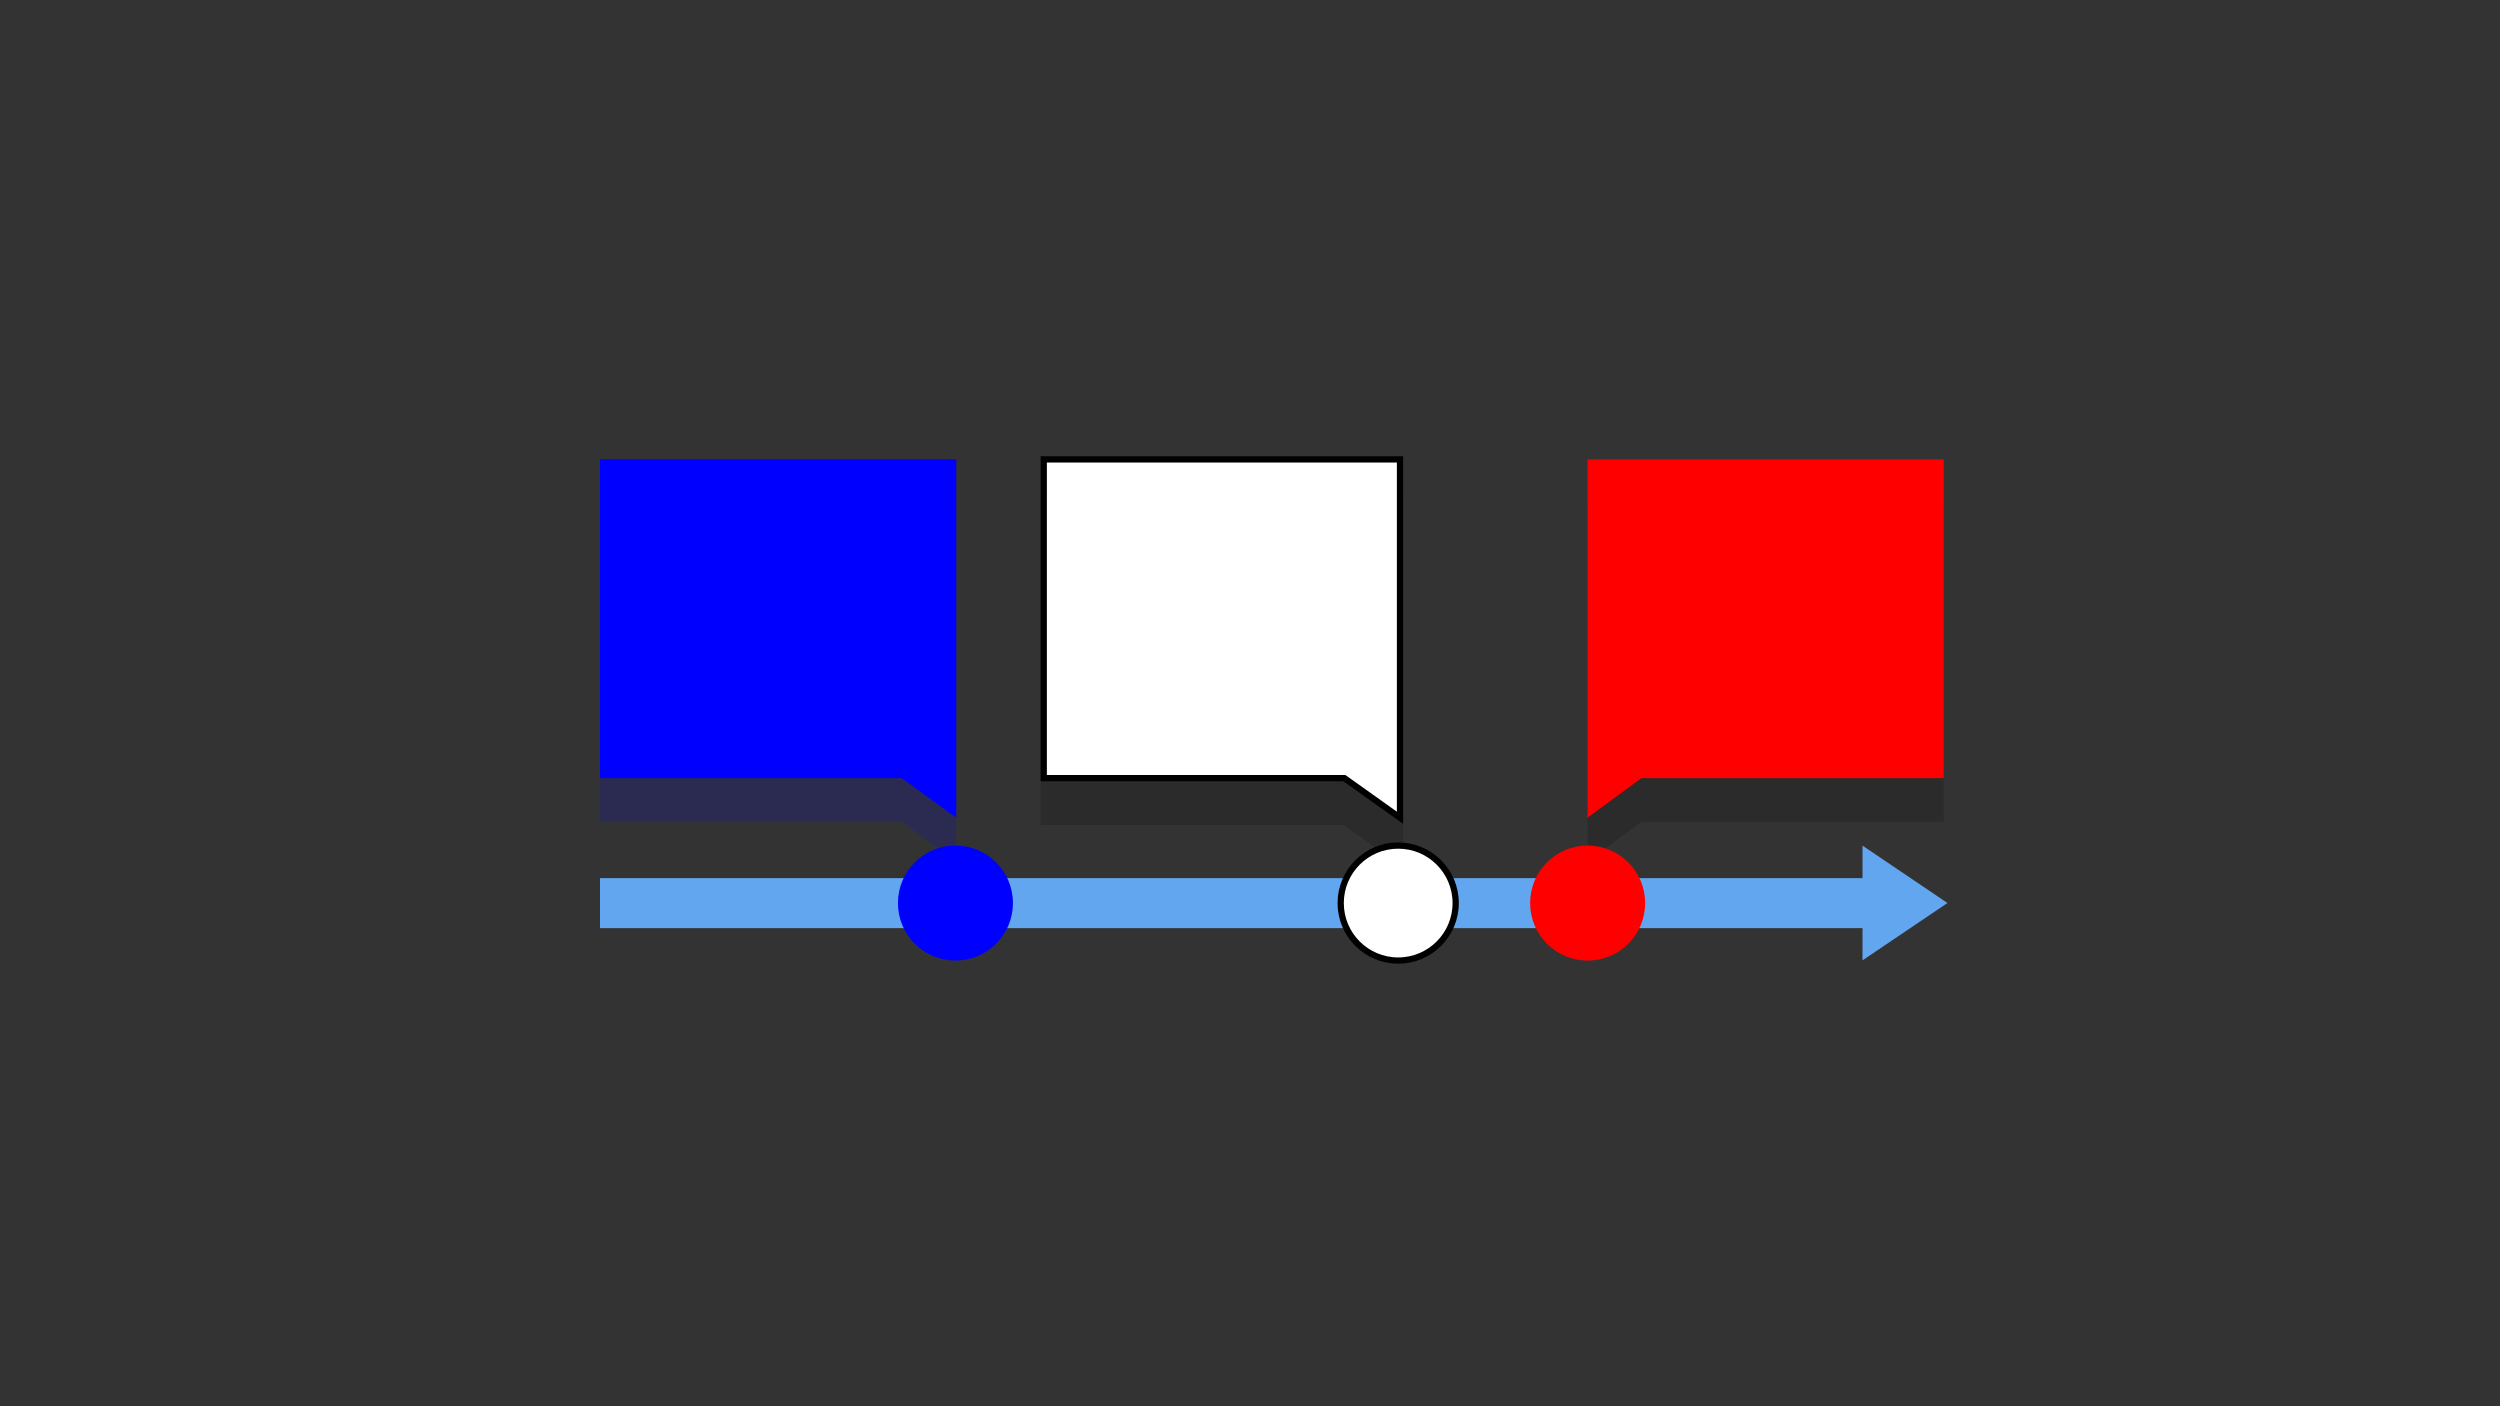 <?xml version="1.0" encoding="UTF-8" standalone="no"?>
<svg
   viewBox="0 0 400 225"
   version="1.1"
   id="svg102"
   sodipodi:docname="icon.svg"
   inkscape:version="1.2.2 (b0a8486541, 2022-12-01)"
   xmlns:inkscape="http://www.inkscape.org/namespaces/inkscape"
   xmlns:sodipodi="http://sodipodi.sourceforge.net/DTD/sodipodi-0.dtd"
   xmlns="http://www.w3.org/2000/svg"
   xmlns:svg="http://www.w3.org/2000/svg">
  <rect x="0" y="0" width="400" height="225" fill="#333333" stroke="none"/>
  <sodipodi:namedview
     id="namedview104"
     pagecolor="#ffffff"
     bordercolor="#000000"
     borderopacity="0.25"
     inkscape:showpageshadow="2"
     inkscape:pageopacity="0.0"
     inkscape:pagecheckerboard="0"
     inkscape:deskcolor="#d1d1d1"
     showgrid="false"
     inkscape:zoom="1.0488889"
     inkscape:cx="23.834746"
     inkscape:cy="112.5"
     inkscape:window-width="1920"
     inkscape:window-height="1129"
     inkscape:window-x="-8"
     inkscape:window-y="-8"
     inkscape:window-maximized="1"
     inkscape:current-layer="timeline" />
  <defs
     id="defs56">
    <style
       id="style54">
      .cls-1 {
        isolation: isolate;
      }

      .cls-2 {
        fill: #62a6ef;
      }

      .cls-3 {
        opacity: 0.15;
        mix-blend-mode: multiply;
      }

      .cls-4 {
        fill: #36c670;
      }

      .cls-5 {
        fill: #d85d6f;
      }

      .cls-6 {
        fill: #f4c84d;
      }

      .cls-7 {
        fill: none;
      }
    </style>
  </defs>
  <title
     id="title58">timeline</title>
  <g
     class="cls-1"
     id="g100">
    <g
       id="timeline">
      <rect
         class="cls-2"
         x="96"
         y="140.5"
         width="205"
         height="8"
         id="rect60" />
      <g
         id="g68"
         style="fill:#0000ff">
        <g
           class="cls-3"
           id="g64"
           style="fill:#0000ff">
          <polygon
             points="153,131.06 153,123.09 153,80.5 96,80.5 96,131.5 144.26,131.5 153,137.84 "
             id="polygon62"
             style="fill:#0000ff" />
        </g>
        <polygon
           class="cls-4"
           points="153,124.06 153,116.09 153,73.5 96,73.5 96,124.5 144.26,124.5 153,130.84 "
           id="polygon66"
           style="fill:#0000ff" />
      </g>
      <g
         id="g76"
         style="stroke:#000000;stroke-opacity:1">
        <g
           class="cls-3"
           id="g72"
           style="stroke:#000000;stroke-opacity:1">
          <polygon
             points="224,131.06 224,123.09 224,80.5 167,80.5 167,131.5 215.1,131.5 224,137.84 "
             id="polygon70"
             style="stroke:#000000;stroke-opacity:1" />
        </g>
        <polygon
           class="cls-5"
           points="224,124.06 224,116.09 224,73.5 167,73.5 167,124.5 215.1,124.5 224,130.84 "
           id="polygon74"
           style="fill:#ffffff;stroke:#000000;stroke-opacity:1" />
      </g>
      <g
         id="g84">
        <g
           class="cls-3"
           id="g80">
          <polygon
             points="254,131.06 254,123.09 254,80.5 311,80.5 311,131.5 262.63,131.5 254,137.84 "
             id="polygon78" />
        </g>
        <polygon
           class="cls-6"
           points="254,124.06 254,116.09 254,73.5 311,73.5 311,124.5 262.63,124.5 254,130.84 "
           id="polygon82"
           style="fill:#ff0000" />
      </g>
      <circle
         class="cls-4"
         cx="152.87"
         cy="144.49"
         r="9.2"
         id="circle86"
         style="fill:#0000ff" />
      <circle
         class="cls-5"
         cx="223.71"
         cy="144.49"
         r="9.2"
         id="circle88"
         style="fill:#ffffff;stroke:#000000;stroke-opacity:1" />
      <circle
         class="cls-6"
         cx="254.02"
         cy="144.49"
         r="9.2"
         id="circle90"
         style="fill:#ff0000" />
      <polygon
         class="cls-2"
         points="311.59,144.48 298,153.66 298,135.3 "
         id="polygon92" />
      <rect
         class="cls-7"
         width="400"
         height="225"
         id="rect96"
         x="0"
         y="0" />
    </g>
  </g>
</svg>
